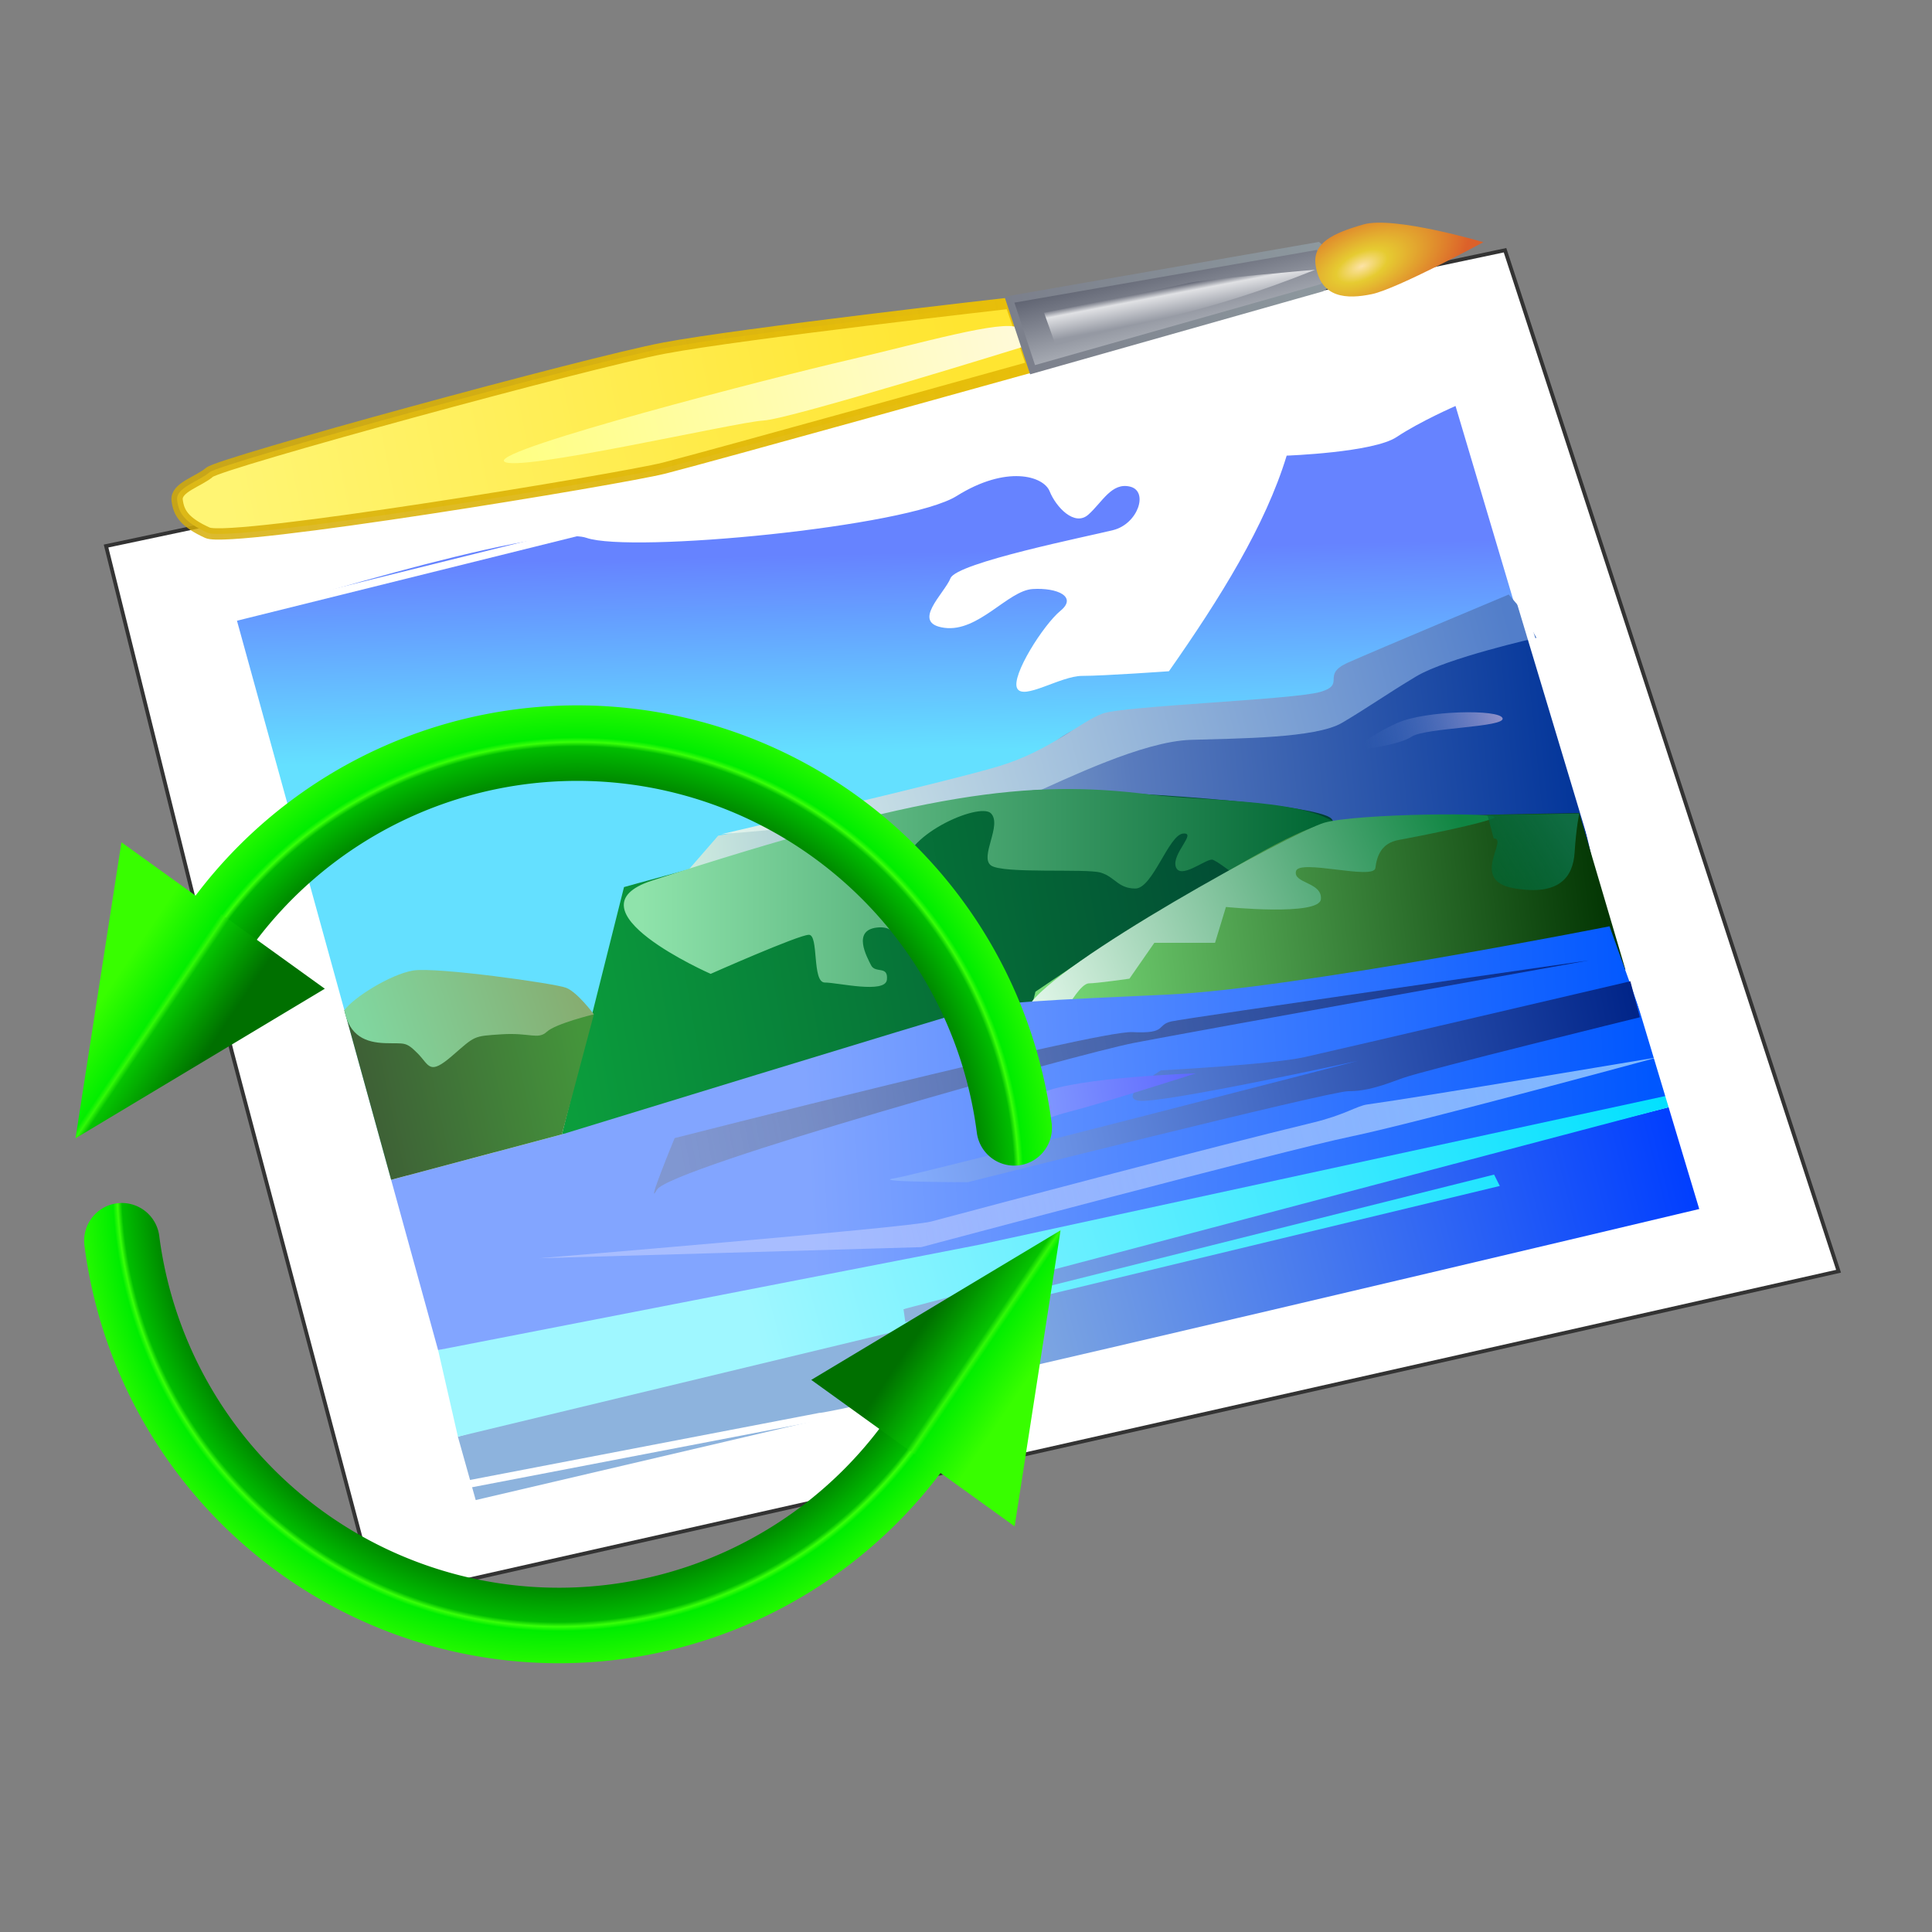 <?xml version="1.0" encoding="UTF-8" standalone="no"?>
<!-- Created with Inkscape (http://www.inkscape.org/) -->

<svg
   xmlns:dc="http://purl.org/dc/elements/1.1/"
   xmlns:cc="http://creativecommons.org/ns#"
   xmlns:rdf="http://www.w3.org/1999/02/22-rdf-syntax-ns#"
   xmlns:svg="http://www.w3.org/2000/svg"
   xmlns="http://www.w3.org/2000/svg"
   xmlns:xlink="http://www.w3.org/1999/xlink"
   xmlns:sodipodi="http://sodipodi.sourceforge.net/DTD/sodipodi-0.dtd"
   xmlns:inkscape="http://www.inkscape.org/namespaces/inkscape"
   width="1024"
   height="1024"
   viewBox="0 0 256 256"
   id="svg2"
   version="1.1"
   inkscape:version="0.92.4 (5da689c313, 2019-01-14)"
   sodipodi:docname="icon.svg"
   inkscape:export-filename="D:\Img2Icon\resources\icon.png"
   inkscape:export-xdpi="96"
   inkscape:export-ydpi="96">
  <rect x="0" y="0" width="256" height="256" fill="#808080" stroke="none"/>
  <defs
     id="defs4">
    <linearGradient
       inkscape:collect="always"
       id="linearGradient1314">
      <stop
         style="stop-color:#81d69f;stop-opacity:1;"
         offset="0"
         id="stop1310" />
      <stop
         style="stop-color:#86ad71;stop-opacity:1"
         offset="1"
         id="stop1312" />
    </linearGradient>
    <linearGradient
       inkscape:collect="always"
       id="linearGradient1304">
      <stop
         style="stop-color:#3e6136;stop-opacity:1"
         offset="0"
         id="stop1300" />
      <stop
         style="stop-color:#44953b;stop-opacity:1"
         offset="1"
         id="stop1302" />
    </linearGradient>
    <linearGradient
       id="linearGradient1274"
       inkscape:collect="always">
      <stop
         id="stop1266"
         offset="0"
         style="stop-color:#007000;stop-opacity:1" />
      <stop
         style="stop-color:#05c401;stop-opacity:1"
         offset="0.474"
         id="stop1268" />
      <stop
         id="stop1280"
         offset="0.52"
         style="stop-color:#32f807;stop-opacity:1" />
      <stop
         id="stop1270"
         offset="0.561"
         style="stop-color:#03ee00;stop-opacity:1" />
      <stop
         id="stop1272"
         offset="1"
         style="stop-color:#38fe00;stop-opacity:1" />
    </linearGradient>
    <linearGradient
       inkscape:collect="always"
       id="linearGradient1254">
      <stop
         style="stop-color:#00ff00;stop-opacity:1"
         offset="0"
         id="stop1250" />
      <stop
         id="stop1260"
         offset="0.5"
         style="stop-color:#00e200;stop-opacity:1;" />
      <stop
         style="stop-color:#00d300;stop-opacity:1;"
         offset="0.75"
         id="stop1262" />
      <stop
         style="stop-color:#00c500;stop-opacity:1"
         offset="1"
         id="stop1252" />
    </linearGradient>
    <linearGradient
       inkscape:collect="always"
       id="linearGradient944">
      <stop
         style="stop-color:#007400;stop-opacity:1"
         offset="0"
         id="stop940" />
      <stop
         id="stop958"
         offset="0.77"
         style="stop-color:#006c00;stop-opacity:1" />
      <stop
         style="stop-color:#00be00;stop-opacity:1"
         offset="0.877"
         id="stop960" />
      <stop
         id="stop964"
         offset="0.886"
         style="stop-color:#38ff08;stop-opacity:1" />
      <stop
         id="stop962"
         offset="0.895"
         style="stop-color:#00ed00;stop-opacity:1;" />
      <stop
         style="stop-color:#3aff00;stop-opacity:1"
         offset="1"
         id="stop942" />
    </linearGradient>
    <linearGradient
       inkscape:collect="always"
       id="linearGradient5239">
      <stop
         style="stop-color:#fde3a7;stop-opacity:1"
         offset="0"
         id="stop5241" />
      <stop
         id="stop5247"
         offset="0.239"
         style="stop-color:#e6cb31;stop-opacity:1" />
      <stop
         style="stop-color:#dc612a;stop-opacity:1"
         offset="1"
         id="stop5243" />
    </linearGradient>
    <linearGradient
       inkscape:collect="always"
       id="linearGradient5219">
      <stop
         style="stop-color:#9599a3;stop-opacity:1"
         offset="0"
         id="stop5221" />
      <stop
         id="stop5227"
         offset="0.751"
         style="stop-color:#e0e1e4;stop-opacity:1" />
      <stop
         style="stop-color:#656977;stop-opacity:1"
         offset="1"
         id="stop5223" />
    </linearGradient>
    <linearGradient
       inkscape:collect="always"
       id="linearGradient5201">
      <stop
         style="stop-color:#abafb7;stop-opacity:1"
         offset="0"
         id="stop5203" />
      <stop
         style="stop-color:#616573;stop-opacity:1"
         offset="1"
         id="stop5205" />
    </linearGradient>
    <linearGradient
       inkscape:collect="always"
       id="linearGradient5193">
      <stop
         style="stop-color:#7b7f8b;stop-opacity:1"
         offset="0"
         id="stop5195" />
      <stop
         style="stop-color:#8e999f;stop-opacity:1"
         offset="1"
         id="stop5197" />
    </linearGradient>
    <linearGradient
       inkscape:collect="always"
       id="linearGradient5183">
      <stop
         style="stop-color:#ffff82;stop-opacity:1"
         offset="0"
         id="stop5185" />
      <stop
         style="stop-color:#fffad7;stop-opacity:1"
         offset="1"
         id="stop5187" />
    </linearGradient>
    <linearGradient
       inkscape:collect="always"
       id="linearGradient5173">
      <stop
         style="stop-color:#fff573;stop-opacity:1"
         offset="0"
         id="stop5175" />
      <stop
         style="stop-color:#ffe531;stop-opacity:1"
         offset="1"
         id="stop5177" />
    </linearGradient>
    <linearGradient
       inkscape:collect="always"
       id="linearGradient5165">
      <stop
         style="stop-color:#d5ac04;stop-opacity:0.827"
         offset="0"
         id="stop5167" />
      <stop
         style="stop-color:#e7be0a;stop-opacity:1"
         offset="1"
         id="stop5169" />
    </linearGradient>
    <linearGradient
       inkscape:collect="always"
       id="linearGradient4331">
      <stop
         style="stop-color:#6683ff;stop-opacity:1"
         offset="0"
         id="stop4334" />
      <stop
         style="stop-color:#64e0ff;stop-opacity:1"
         offset="1"
         id="stop4336" />
    </linearGradient>
    <linearGradient
       inkscape:collect="always"
       id="linearGradient4224">
      <stop
         style="stop-color:#9393ca;stop-opacity:1"
         offset="0"
         id="stop4226" />
      <stop
         style="stop-color:#527eca;stop-opacity:0;"
         offset="1"
         id="stop4228" />
    </linearGradient>
    <linearGradient
       inkscape:collect="always"
       id="linearGradient4214">
      <stop
         style="stop-color:#527eca;stop-opacity:1"
         offset="0"
         id="stop4216" />
      <stop
         style="stop-color:#e0f3eb;stop-opacity:1"
         offset="1"
         id="stop4218" />
    </linearGradient>
    <linearGradient
       inkscape:collect="always"
       id="linearGradient4200">
      <stop
         style="stop-color:#003399;stop-opacity:1"
         offset="0"
         id="stop4202" />
      <stop
         id="stop4208"
         offset="0.5"
         style="stop-color:#597bbd;stop-opacity:1" />
      <stop
         style="stop-color:#d0eee0;stop-opacity:1"
         offset="1"
         id="stop4204" />
    </linearGradient>
    <linearGradient
       inkscape:collect="always"
       id="linearGradient4339">
      <stop
         style="stop-color:#8fe3ab;stop-opacity:1"
         offset="0"
         id="stop4341" />
      <stop
         style="stop-color:#006633;stop-opacity:1"
         offset="1"
         id="stop4343" />
    </linearGradient>
    <linearGradient
       inkscape:collect="always"
       id="linearGradient4329">
      <stop
         style="stop-color:#004033;stop-opacity:1"
         offset="0"
         id="stop4331" />
      <stop
         style="stop-color:#0b9d3c;stop-opacity:1"
         offset="1"
         id="stop4333" />
    </linearGradient>
    <linearGradient
       inkscape:collect="always"
       id="linearGradient4268">
      <stop
         style="stop-color:#0f6c42;stop-opacity:1"
         offset="0"
         id="stop4270" />
      <stop
         style="stop-color:#006633;stop-opacity:0.659"
         offset="1"
         id="stop4272" />
    </linearGradient>
    <linearGradient
       inkscape:collect="always"
       id="linearGradient4258">
      <stop
         style="stop-color:#0f8542;stop-opacity:1"
         offset="0"
         id="stop4260" />
      <stop
         style="stop-color:#e4f8eb;stop-opacity:1"
         offset="1"
         id="stop4262" />
    </linearGradient>
    <linearGradient
       inkscape:collect="always"
       id="linearGradient4238">
      <stop
         style="stop-color:#003100;stop-opacity:1"
         offset="0"
         id="stop4240" />
      <stop
         style="stop-color:#7de27d;stop-opacity:1"
         offset="1"
         id="stop4242" />
    </linearGradient>
    <linearGradient
       inkscape:collect="always"
       id="linearGradient4219">
      <stop
         style="stop-color:#022689;stop-opacity:1"
         offset="0"
         id="stop4221" />
      <stop
         style="stop-color:#7c7c7d;stop-opacity:0.352"
         offset="1"
         id="stop4223" />
    </linearGradient>
    <linearGradient
       inkscape:collect="always"
       id="linearGradient4207">
      <stop
         style="stop-color:#5b64ff;stop-opacity:1"
         offset="0"
         id="stop4209" />
      <stop
         style="stop-color:#859eff;stop-opacity:1"
         offset="1"
         id="stop4211" />
    </linearGradient>
    <linearGradient
       inkscape:collect="always"
       id="linearGradient4197">
      <stop
         style="stop-color:#002488;stop-opacity:1"
         offset="0"
         id="stop4199" />
      <stop
         style="stop-color:#88b0ff;stop-opacity:1"
         offset="1"
         id="stop4201" />
    </linearGradient>
    <linearGradient
       inkscape:collect="always"
       id="linearGradient4187">
      <stop
         style="stop-color:#7db8ff;stop-opacity:1"
         offset="0"
         id="stop4189" />
      <stop
         style="stop-color:#e2e2ff;stop-opacity:0.392"
         offset="1"
         id="stop4191" />
    </linearGradient>
    <linearGradient
       inkscape:collect="always"
       id="linearGradient4175">
      <stop
         style="stop-color:#0057ff;stop-opacity:1"
         offset="0"
         id="stop4177" />
      <stop
         style="stop-color:#82a5ff;stop-opacity:1"
         offset="1"
         id="stop4179" />
    </linearGradient>
    <linearGradient
       inkscape:collect="always"
       id="linearGradient4167">
      <stop
         style="stop-color:#00e0ff;stop-opacity:1"
         offset="0"
         id="stop4169" />
      <stop
         style="stop-color:#9ff7ff;stop-opacity:1"
         offset="1"
         id="stop4171" />
    </linearGradient>
    <linearGradient
       inkscape:collect="always"
       id="linearGradient4149">
      <stop
         style="stop-color:#003eff;stop-opacity:1"
         offset="0"
         id="stop4151" />
      <stop
         style="stop-color:#8db3dd;stop-opacity:1"
         offset="1"
         id="stop4153" />
    </linearGradient>
    <linearGradient
       inkscape:collect="always"
       xlink:href="#linearGradient4331"
       id="linearGradient4525"
       gradientUnits="userSpaceOnUse"
       gradientTransform="translate(158.693,-23.049)"
       x1="394.222"
       y1="658.007"
       x2="394.603"
       y2="675.169" />
    <linearGradient
       inkscape:collect="always"
       xlink:href="#linearGradient4200"
       id="linearGradient4527"
       gradientUnits="userSpaceOnUse"
       gradientTransform="translate(99.467,40.267)"
       x1="445.057"
       y1="678.815"
       x2="366.149"
       y2="686.812" />
    <linearGradient
       inkscape:collect="always"
       xlink:href="#linearGradient4214"
       id="linearGradient4529"
       gradientUnits="userSpaceOnUse"
       x1="536.793"
       y1="703.221"
       x2="469.348"
       y2="721.348" />
    <linearGradient
       inkscape:collect="always"
       xlink:href="#linearGradient4224"
       id="linearGradient4531"
       gradientUnits="userSpaceOnUse"
       x1="536.66"
       y1="712.161"
       x2="524.671"
       y2="715.093" />
    <linearGradient
       inkscape:collect="always"
       xlink:href="#linearGradient4329"
       id="linearGradient4533"
       gradientUnits="userSpaceOnUse"
       x1="523.566"
       y1="726.153"
       x2="455.423"
       y2="737.998" />
    <linearGradient
       inkscape:collect="always"
       xlink:href="#linearGradient4339"
       id="linearGradient4535"
       gradientUnits="userSpaceOnUse"
       gradientTransform="translate(100,40)"
       x1="362.686"
       y1="686.778"
       x2="421.945"
       y2="686.778" />
    <linearGradient
       inkscape:collect="always"
       xlink:href="#linearGradient4238"
       id="linearGradient4559"
       gradientUnits="userSpaceOnUse"
       gradientTransform="translate(100,40)"
       x1="446.944"
       y1="687.985"
       x2="394.876"
       y2="694.066" />
    <linearGradient
       inkscape:collect="always"
       xlink:href="#linearGradient4258"
       id="linearGradient4561"
       gradientUnits="userSpaceOnUse"
       x1="533.43"
       y1="722.495"
       x2="495.801"
       y2="738.216" />
    <linearGradient
       inkscape:collect="always"
       xlink:href="#linearGradient4268"
       id="linearGradient4563"
       gradientUnits="userSpaceOnUse"
       gradientTransform="translate(0.134,0.269)"
       x1="542.075"
       y1="721.311"
       x2="535.223"
       y2="726.283" />
    <linearGradient
       inkscape:collect="always"
       xlink:href="#linearGradient4149"
       id="linearGradient5059"
       gradientUnits="userSpaceOnUse"
       gradientTransform="translate(0,40)"
       x1="452.627"
       y1="710.196"
       x2="388.41"
       y2="726.536" />
    <linearGradient
       inkscape:collect="always"
       xlink:href="#linearGradient4167"
       id="linearGradient5061"
       gradientUnits="userSpaceOnUse"
       gradientTransform="translate(0,30)"
       x1="451.32"
       y1="713.464"
       x2="372.069"
       y2="735.196" />
    <linearGradient
       inkscape:collect="always"
       xlink:href="#linearGradient4175"
       id="linearGradient5063"
       gradientUnits="userSpaceOnUse"
       gradientTransform="translate(0,40)"
       x1="449.421"
       y1="702.36"
       x2="376.318"
       y2="706.119" />
    <linearGradient
       inkscape:collect="always"
       xlink:href="#linearGradient4187"
       id="linearGradient5065"
       gradientUnits="userSpaceOnUse"
       gradientTransform="translate(0,40)"
       x1="449.359"
       y1="701.617"
       x2="384.325"
       y2="718.121" />
    <linearGradient
       inkscape:collect="always"
       xlink:href="#linearGradient4197"
       id="linearGradient5067"
       gradientUnits="userSpaceOnUse"
       x1="448.355"
       y1="737.401"
       x2="383.303"
       y2="750.147" />
    <linearGradient
       inkscape:collect="always"
       xlink:href="#linearGradient4207"
       id="linearGradient5069"
       gradientUnits="userSpaceOnUse"
       x1="411.203"
       y1="743.845"
       x2="394.728"
       y2="746.316" />
    <linearGradient
       inkscape:collect="always"
       xlink:href="#linearGradient4219"
       id="linearGradient5071"
       gradientUnits="userSpaceOnUse"
       gradientTransform="translate(0,40)"
       x1="443.49"
       y1="693.491"
       x2="365.059"
       y2="708.684" />
    <linearGradient
       inkscape:collect="always"
       xlink:href="#linearGradient5165"
       id="linearGradient5171"
       x1="460.796"
       y1="607.238"
       x2="424.751"
       y2="671.754"
       gradientUnits="userSpaceOnUse" />
    <linearGradient
       inkscape:collect="always"
       xlink:href="#linearGradient5173"
       id="linearGradient5179"
       x1="458.646"
       y1="611.386"
       x2="426.748"
       y2="667.914"
       gradientUnits="userSpaceOnUse" />
    <linearGradient
       inkscape:collect="always"
       xlink:href="#linearGradient5183"
       id="linearGradient5189"
       x1="425.487"
       y1="631.727"
       x2="404.727"
       y2="671.642"
       gradientUnits="userSpaceOnUse"
       gradientTransform="translate(20)" />
    <linearGradient
       inkscape:collect="always"
       xlink:href="#linearGradient5193"
       id="linearGradient5199"
       x1="425.123"
       y1="671.901"
       x2="411.267"
       y2="697.127"
       gradientUnits="userSpaceOnUse" />
    <linearGradient
       inkscape:collect="always"
       xlink:href="#linearGradient5201"
       id="linearGradient5207"
       x1="416.006"
       y1="681.931"
       x2="421.499"
       y2="684.666"
       gradientUnits="userSpaceOnUse" />
    <linearGradient
       inkscape:collect="always"
       xlink:href="#linearGradient5219"
       id="linearGradient5225"
       x1="416.234"
       y1="684.671"
       x2="418.528"
       y2="685.992"
       gradientUnits="userSpaceOnUse" />
    <radialGradient
       inkscape:collect="always"
       xlink:href="#linearGradient5239"
       id="radialGradient5245"
       cx="409.633"
       cy="700.355"
       fx="409.633"
       fy="700.355"
       r="4.496"
       gradientTransform="matrix(1.06,0.318,-0.634,2.114,419.481,-912.202)"
       gradientUnits="userSpaceOnUse" />
    <radialGradient
       inkscape:collect="always"
       xlink:href="#linearGradient944"
       id="radialGradient948"
       cx="515.062"
       cy="692.666"
       fx="515.062"
       fy="692.666"
       r="43.036"
       gradientUnits="userSpaceOnUse"
       gradientTransform="translate(-1.307,-3.049)" />
    <radialGradient
       inkscape:collect="always"
       xlink:href="#linearGradient1254"
       id="radialGradient1256"
       cx="550.507"
       cy="711.885"
       fx="550.507"
       fy="711.885"
       r="11.087"
       gradientTransform="matrix(0.68,0.466,-0.869,1.271,792.428,-447.947)"
       gradientUnits="userSpaceOnUse" />
    <linearGradient
       inkscape:collect="always"
       xlink:href="#linearGradient1274"
       id="linearGradient1276"
       x1="541.099"
       y1="712.824"
       x2="549.499"
       y2="718.486"
       gradientUnits="userSpaceOnUse"
       gradientTransform="translate(-1.307,-3.049)" />
    <radialGradient
       inkscape:collect="always"
       xlink:href="#linearGradient944"
       id="radialGradient1294"
       gradientUnits="userSpaceOnUse"
       cx="515.062"
       cy="692.666"
       fx="515.062"
       fy="692.666"
       r="43.036" />
    <linearGradient
       inkscape:collect="always"
       xlink:href="#linearGradient1274"
       id="linearGradient1296"
       gradientUnits="userSpaceOnUse"
       x1="541.099"
       y1="712.824"
       x2="549.499"
       y2="718.486" />
    <linearGradient
       inkscape:collect="always"
       xlink:href="#linearGradient1304"
       id="linearGradient1306"
       x1="499.004"
       y1="686.276"
       x2="517.434"
       y2="682.356"
       gradientUnits="userSpaceOnUse"
       gradientTransform="translate(-1.307,-3.049)" />
    <linearGradient
       inkscape:collect="always"
       xlink:href="#linearGradient1314"
       id="linearGradient1316"
       x1="499.651"
       y1="680.77"
       x2="517.488"
       y2="675.136"
       gradientUnits="userSpaceOnUse"
       gradientTransform="translate(-2.049,-1.978)" />
    <linearGradient
       inkscape:collect="always"
       xlink:href="#linearGradient4331"
       id="linearGradient1355"
       gradientUnits="userSpaceOnUse"
       gradientTransform="translate(158.693,-23.049)"
       x1="394.222"
       y1="658.007"
       x2="394.603"
       y2="675.169" />
    <radialGradient
       inkscape:collect="always"
       xlink:href="#linearGradient944"
       id="radialGradient1357"
       gradientUnits="userSpaceOnUse"
       gradientTransform="translate(-1.307,-3.049)"
       cx="515.062"
       cy="692.666"
       fx="515.062"
       fy="692.666"
       r="43.036" />
    <linearGradient
       inkscape:collect="always"
       xlink:href="#linearGradient1274"
       id="linearGradient1359"
       gradientUnits="userSpaceOnUse"
       gradientTransform="translate(-1.307,-3.049)"
       x1="541.099"
       y1="712.824"
       x2="549.499"
       y2="718.486" />
    <linearGradient
       inkscape:collect="always"
       xlink:href="#linearGradient1314"
       id="linearGradient1361"
       gradientUnits="userSpaceOnUse"
       gradientTransform="translate(-2.049,-1.978)"
       x1="499.651"
       y1="680.77"
       x2="517.488"
       y2="675.136" />
  </defs>
  <sodipodi:namedview
     id="base"
     pagecolor="#ffffff"
     bordercolor="#666666"
     borderopacity="1.0"
     inkscape:pageopacity="0.0"
     inkscape:pageshadow="2"
     inkscape:zoom="1.6234774"
     inkscape:cx="-37.0381"
     inkscape:cy="168.32754"
     inkscape:document-units="px"
     inkscape:current-layer="layer1"
     showgrid="false"
     showguides="false"
     inkscape:window-width="1366"
     inkscape:window-height="707"
     inkscape:window-x="-8"
     inkscape:window-y="-8"
     inkscape:window-maximized="1"
     fit-margin-left="1"
     fit-margin-bottom="1"
     fit-margin-top="1"
     fit-margin-right="1"
     units="px" />
  <g
     inkscape:label="Layer 1"
     inkscape:groupmode="layer"
     id="layer1"
     transform="translate(-471.483,-488.869)">
    <g
       id="g1353"
       transform="matrix(1.535,0,0,1.537,-243.083,-414.148)"
       style="stroke-width:0.651">
      <path
         sodipodi:nodetypes="cccccc"
         inkscape:connector-curvature="0"
         id="path4438"
         d="M 474.67,634.593 595.433,609.091 624.226,697.113 498.076,725.47 485.529,678.192 Z"
         style="fill:#ffffff;fill-opacity:1;fill-rule:evenodd;stroke:#333333;stroke-width:0.325;stroke-linecap:butt;stroke-linejoin:miter;stroke-miterlimit:4;stroke-dasharray:none;stroke-opacity:1" />
      <path
         sodipodi:nodetypes="cscssccsccsssccsccccc"
         style="fill:url(#linearGradient1355);fill-opacity:1;fill-rule:evenodd;stroke:none;stroke-width:0.651px;stroke-linecap:butt;stroke-linejoin:miter;stroke-opacity:1"
         d="m 485.919,640.842 c 0,0 26.344,-8.291 30.222,-6.954 3.878,1.337 27.681,-0.936 31.96,-3.611 4.279,-2.675 7.489,-1.738 8.024,-0.401 0.535,1.337 2.14,3.076 3.343,2.006 1.204,-1.07 2.006,-2.808 3.611,-2.407 1.605,0.401 0.669,3.209 -1.471,3.744 -2.14,0.535 -13.506,2.808 -14.041,4.145 -0.535,1.337 -3.477,3.878 -0.535,4.279 2.942,0.401 5.483,-3.209 7.622,-3.343 2.14,-0.134 3.878,0.669 2.407,1.872 -1.471,1.204 -4.279,5.616 -3.744,6.686 0.535,1.07 3.744,-1.07 5.616,-1.07 1.872,0 7.489,-0.401 7.489,-0.401 4.429,-6.312 8.326,-12.564 10.163,-18.588 0,0 7.489,-0.267 9.494,-1.605 2.006,-1.337 5.082,-2.675 5.082,-2.675 l 6.018,20.192 -67.397,32.495 -30.5,14.023 z"
         id="path4489"
         inkscape:connector-curvature="0" />
      <g
         transform="translate(58.693,-63.049)"
         id="g4493"
         style="stroke-width:0.651">
        <path
           inkscape:connector-curvature="0"
           id="path4495"
           d="m 468.815,722.615 c 0,0 26.658,-4.798 28.258,-7.198 1.599,-2.399 6.931,-3.599 9.997,-3.732 3.066,-0.133 11.063,0.133 13.462,-0.933 2.399,-1.066 14.271,-7.864 16.537,-8.131 2.266,-0.267 7.189,21.993 7.189,21.993 l -84.373,8.264 z"
           style="fill:url(#linearGradient4527);fill-opacity:1;fill-rule:evenodd;stroke:none;stroke-width:0.651px;stroke-linecap:butt;stroke-linejoin:miter;stroke-opacity:1"
           sodipodi:nodetypes="cssssccc" />
        <path
           style="fill:url(#linearGradient4529);fill-opacity:1;fill-rule:evenodd;stroke:none;stroke-width:0.651px;stroke-linecap:butt;stroke-linejoin:miter;stroke-opacity:1"
           d="m 537.059,701.821 c 0,0 -11.463,4.798 -13.862,5.865 -2.399,1.066 -0.133,1.866 -2.399,2.533 -2.266,0.666 -16.928,1.2 -18.794,1.866 -1.866,0.666 -4.532,3.199 -8.93,4.532 -4.399,1.333 -23.992,5.867 -23.992,5.867 0,0 23.193,-1.868 26.525,-3.334 3.332,-1.466 9.863,-4.665 13.995,-4.798 4.132,-0.133 10.797,-0.133 13.062,-1.466 2.266,-1.333 3.732,-2.399 6.398,-3.999 2.666,-1.599 10.397,-3.332 10.397,-3.332 l -1.599,-2.799 z"
           id="path4497"
           inkscape:connector-curvature="0"
           sodipodi:nodetypes="csssscssssccc" />
        <path
           style="fill:url(#linearGradient4531);fill-opacity:1;fill-rule:evenodd;stroke:none;stroke-width:0.651px;stroke-linecap:butt;stroke-linejoin:miter;stroke-opacity:1"
           d="m 523.598,715.284 c 0,0 3.865,-0.4 5.065,-1.2 1.2,-0.8 8.131,-0.8 7.864,-1.599 -0.267,-0.8 -6.665,-0.666 -9.064,0.4 -2.399,1.066 -3.865,2.399 -3.865,2.399 z"
           id="path4499"
           inkscape:connector-curvature="0" />
      </g>
      <g
         id="g4501"
         transform="translate(58.16,-62.782)"
         style="stroke-width:0.651">
        <path
           sodipodi:nodetypes="csssccc"
           inkscape:connector-curvature="0"
           id="path4503"
           d="m 461.222,726.776 c 0,0 29.925,-8.354 35.91,-8.354 5.985,0 24.19,1.122 25.187,2.494 0.998,1.372 2.868,7.107 0.623,8.479 -2.244,1.372 -15.461,13.84 -15.461,13.84 l -51.621,4.863 z"
           style="fill:url(#linearGradient4533);fill-opacity:1;fill-rule:evenodd;stroke:none;stroke-width:0.651px;stroke-linecap:butt;stroke-linejoin:miter;stroke-opacity:1" />
        <path
           sodipodi:nodetypes="cssssssscsssssscsccssc"
           inkscape:connector-curvature="0"
           id="path4505"
           d="m 468.703,734.257 c 0,0 7.606,-3.367 8.479,-3.367 0.873,0 0.249,4.115 1.372,4.115 1.122,0 5.237,0.998 5.362,-0.249 0.125,-1.247 -0.998,-0.499 -1.372,-1.247 -0.374,-0.748 -1.621,-2.993 0.499,-3.242 2.12,-0.249 1.87,1.995 3.491,2.369 1.621,0.374 0.998,-1.995 1.496,-2.244 0.499,-0.249 1.247,0.873 1.621,-0.249 0.374,-1.122 -3.865,-1.746 -4.239,-4.738 -0.374,-2.993 6.484,-5.985 7.481,-4.988 0.998,0.998 -0.998,3.741 0,4.489 0.998,0.748 8.229,0.249 9.476,0.623 1.247,0.374 1.496,1.372 2.993,1.372 1.496,0 2.868,-4.613 4.115,-4.738 1.247,-0.125 -0.998,1.746 -0.623,2.868 0.374,1.122 2.494,-0.623 3.117,-0.623 0.623,0 6.983,5.362 6.983,5.362 l 4.233,-8.033 c -2.309,-2.611 -11.709,-2.32 -16.578,-2.94 -10.507,-1.338 -19.646,-0.148 -42.963,7.419 -7.632,2.477 5.058,8.043 5.058,8.043 z"
           style="fill:url(#linearGradient4535);fill-opacity:1;fill-rule:evenodd;stroke:none;stroke-width:0.651px;stroke-linecap:butt;stroke-linejoin:miter;stroke-opacity:1" />
      </g>
      <g
         id="g4551"
         transform="translate(58.693,-63.049)"
         style="stroke-width:0.651">
        <path
           inkscape:connector-curvature="0"
           id="path4553"
           d="m 496.206,736.061 c 0,0 8.931,-6.081 11.212,-7.221 2.28,-1.14 10.261,-6.461 13.682,-7.221 3.42,-0.76 22.043,-0.95 22.043,-0.95 l 3.991,13.492 -52.257,7.221 z"
           style="fill:url(#linearGradient4559);fill-opacity:1;fill-rule:evenodd;stroke:none;stroke-width:0.651px;stroke-linecap:butt;stroke-linejoin:miter;stroke-opacity:1" />
        <path
           sodipodi:nodetypes="csccccsssssssc"
           inkscape:connector-curvature="0"
           id="path4555"
           d="m 499.077,737.224 c 0,0 1.075,-1.881 1.747,-1.881 0.672,0 3.494,-0.403 3.494,-0.403 l 2.15,-3.091 h 5.24 l 0.941,-3.09 c 0,0 8.062,0.806 8.197,-0.672 0.134,-1.478 -2.419,-1.344 -2.15,-2.419 0.269,-1.075 6.718,0.806 6.853,-0.269 0.134,-1.075 0.537,-2.15 2.016,-2.419 1.478,-0.269 6.987,-1.344 8.197,-1.881 1.209,-0.537 -11.959,-0.403 -14.646,0.403 -2.687,0.806 -23.38,12.093 -25.53,15.856 -1.555,2.721 3.494,-0.134 3.494,-0.134 z"
           style="fill:url(#linearGradient4561);fill-opacity:1;fill-rule:evenodd;stroke:none;stroke-width:0.651px;stroke-linecap:butt;stroke-linejoin:miter;stroke-opacity:1" />
        <path
           inkscape:connector-curvature="0"
           id="path4557"
           d="m 535.76,722.846 c 1.344,0 -2.15,3.628 1.747,4.3 3.897,0.672 5.106,-0.941 5.24,-3.091 0.134,-2.15 0.403,-3.359 0.403,-3.359 l -7.928,0.134 z"
           style="fill:url(#linearGradient4563);fill-opacity:1;fill-rule:evenodd;stroke:none;stroke-width:0.651px;stroke-linecap:butt;stroke-linejoin:miter;stroke-opacity:1" />
      </g>
      <g
         transform="translate(158.693,-63.049)"
         id="g5043"
         style="stroke-width:0.651">
        <path
           style="fill:url(#linearGradient5059);fill-opacity:1;fill-rule:evenodd;stroke:none;stroke-width:0.651px;stroke-linecap:butt;stroke-linejoin:miter;stroke-opacity:1"
           d="m 347.887,779.889 106.047,-24.791 -2.778,-9.151 -64.381,16.34 -1.961,1.144 -38.465,10.994 z"
           id="path5045"
           inkscape:connector-curvature="0"
           sodipodi:nodetypes="ccccccc" />
        <path
           sodipodi:nodetypes="ccccccccc"
           style="fill:url(#linearGradient5061);fill-opacity:1;fill-rule:evenodd;stroke:none;stroke-width:0.651px;stroke-linecap:butt;stroke-linejoin:miter;stroke-opacity:1"
           d="m 435.797,751.83 -50.824,12.716 -0.157,-1.115 66.342,-17.484 -1.471,-4.412 -105.046,25.422 1.71,7.468 89.937,-21.615 z"
           id="path5047"
           inkscape:connector-curvature="0" />
        <path
           style="fill:url(#linearGradient5063);fill-opacity:1;fill-rule:evenodd;stroke:none;stroke-width:0.651px;stroke-linecap:butt;stroke-linejoin:miter;stroke-opacity:1"
           d="m 391.351,757.876 59.642,-12.909 -5.229,-14.543 c 0,0 -27.288,5.392 -38.073,5.883 -10.785,0.49 -14.543,0.654 -16.994,1.307 -2.451,0.654 -35.37,10.751 -35.37,10.751 l -14.74,3.917 4.052,14.676 z"
           id="path5049"
           inkscape:connector-curvature="0"
           sodipodi:nodetypes="cccsscccc" />
        <path
           style="fill:url(#linearGradient5065);fill-opacity:1;fill-rule:evenodd;stroke:none;stroke-width:0.651px;stroke-linecap:butt;stroke-linejoin:miter;stroke-opacity:1"
           d="m 450.013,741.699 c 0,0 -20.425,3.431 -25.164,4.085 -0.901,0.124 -1.963,0.906 -4.68,1.562 -9.009,2.175 -25.928,6.656 -32.97,8.531 -1.999,0.532 -33.846,3.164 -33.846,3.164 l 32.992,-0.956 c 0,0 31.477,-8.381 37.033,-9.524 5.556,-1.144 26.635,-6.863 26.635,-6.863 z"
           id="path5051"
           inkscape:connector-curvature="0"
           sodipodi:nodetypes="csssccsc" />
        <path
           style="fill:url(#linearGradient5067);fill-opacity:1;fill-rule:evenodd;stroke:none;stroke-width:0.651px;stroke-linecap:butt;stroke-linejoin:miter;stroke-opacity:1"
           d="m 390.371,752.483 c 0,0 31.21,-7.843 32.844,-7.843 1.634,0 2.941,-0.49 4.739,-1.144 1.797,-0.654 20.425,-5.229 20.425,-5.229 l -0.817,-3.105 c 0,0 -25.164,5.883 -28.105,6.536 -2.941,0.654 -12.419,1.144 -12.419,1.144 0,0 -3.758,2.288 -1.961,2.614 1.797,0.327 18.955,-3.431 18.955,-3.431 0,0 -37.91,9.804 -40.034,10.131 -2.124,0.327 6.373,0.327 6.373,0.327 z"
           id="path5053"
           inkscape:connector-curvature="0" />
        <path
           style="fill:url(#linearGradient5069);fill-opacity:1;fill-rule:evenodd;stroke:none;stroke-width:0.651px;stroke-linecap:butt;stroke-linejoin:miter;stroke-opacity:1"
           d="m 410.049,743.104 c 0,0 -10.214,0.329 -13.18,1.647 -2.965,1.318 -3.13,3.789 -3.13,3.789 0,0 2.801,-1.483 5.437,-2.142 2.636,-0.659 10.873,-3.295 10.873,-3.295 z"
           id="path5055"
           inkscape:connector-curvature="0" />
        <path
           sodipodi:nodetypes="ccccscc"
           style="fill:url(#linearGradient5071);fill-opacity:1;fill-rule:evenodd;stroke:none;stroke-width:0.651px;stroke-linecap:butt;stroke-linejoin:miter;stroke-opacity:1"
           d="m 443.953,733.369 c 0,0 -34.447,6.179 -39.236,7.106 -4.789,0.927 -40.094,10.794 -41.175,12.647 -1.081,1.854 1.517,-4.438 1.517,-4.438 0,0 36.415,-9.291 39.504,-9.137 3.089,0.154 2.008,-0.618 3.398,-0.927 1.39,-0.309 35.992,-5.252 35.992,-5.252 z"
           id="path5057"
           inkscape:connector-curvature="0" />
      </g>
      <path
         sodipodi:nodetypes="cccccc"
         inkscape:connector-curvature="0"
         id="path5136"
         d="m 536.266,709.651 c 1.997,0 76.344,-17.665 76.344,-17.665 l -23.195,-76.959 -103.994,25.806 17.204,75.269 z"
         style="fill:none;fill-rule:evenodd;stroke:#ffffff;stroke-width:0.651px;stroke-linecap:butt;stroke-linejoin:miter;stroke-opacity:1" />
      <g
         transform="rotate(-130.76,476.182,614.806)"
         id="g5249"
         style="stroke-width:0.651">
        <path
           style="fill:url(#linearGradient5179);fill-opacity:1;fill-rule:evenodd;stroke:url(#linearGradient5171);stroke-width:0.976;stroke-linecap:butt;stroke-linejoin:miter;stroke-miterlimit:4;stroke-dasharray:none;stroke-opacity:1"
           d="m 421.69,671.41 c 0,0 12.442,-26.421 14.132,-29.8 1.69,-3.379 19.508,-32.565 21.505,-33.487 1.997,-0.922 2.919,-0.768 3.84,-0.154 0.922,0.614 0,2.458 0,3.687 0,1.229 -14.132,30.876 -17.512,36.713 -3.379,5.837 -16.59,25.192 -16.59,25.192 z"
           id="path5163"
           inkscape:connector-curvature="0" />
        <path
           style="fill:url(#linearGradient5189);fill-opacity:1;fill-rule:evenodd;stroke:none;stroke-width:0.651px;stroke-linecap:butt;stroke-linejoin:miter;stroke-opacity:1"
           d="m 423.403,672.159 c 0,0 8.51,-19.552 9.928,-21.376 1.418,-1.824 10.637,-19.35 11.954,-19.248 1.317,0.101 -9.725,22.389 -12.765,28.163 -3.039,5.774 -6.078,12.461 -7.497,12.967 -1.418,0.507 -1.621,-0.507 -1.621,-0.507 z"
           id="path5181"
           inkscape:connector-curvature="0"
           sodipodi:nodetypes="cssssc" />
        <path
           style="fill:url(#linearGradient5207);fill-opacity:1;fill-rule:evenodd;stroke:url(#linearGradient5199);stroke-width:0.651px;stroke-linecap:butt;stroke-linejoin:miter;stroke-opacity:1"
           d="m 421.478,671.247 5.876,2.431 -13.879,23.199 c 0,0 -0.962,0.203 -2.127,-0.507 -1.095,-0.666 -0.81,-1.621 -0.81,-1.621 z"
           id="path5191"
           inkscape:connector-curvature="0"
           sodipodi:nodetypes="cccscc" />
        <path
           style="fill:url(#linearGradient5225);fill-opacity:1;fill-rule:evenodd;stroke:none;stroke-width:0.651px;stroke-linecap:butt;stroke-linejoin:miter;stroke-opacity:1"
           d="m 412.075,695.357 c 0,0 5.666,-7.817 6.311,-9.108 0.645,-1.291 6.168,-11.044 6.168,-11.044 l -2.797,-1.076 c -3.239,7.071 -6.264,11.217 -9.682,21.228 z"
           id="path5209"
           inkscape:connector-curvature="0"
           sodipodi:nodetypes="csccc" />
        <path
           style="fill:url(#radialGradient5245);fill-opacity:1;fill-rule:evenodd;stroke:none;stroke-width:0.651px;stroke-linecap:butt;stroke-linejoin:miter;stroke-opacity:1"
           d="m 404.398,707.901 c 0,0 6.779,-4.363 7.92,-6.846 1.141,-2.483 1.692,-4.389 0,-5.437 -2.425,-1.501 -3.96,0.134 -5.034,2.081 -1.074,1.946 -2.886,10.202 -2.886,10.202 z"
           id="path5237"
           inkscape:connector-curvature="0"
           sodipodi:nodetypes="csssc" />
      </g>
      <path
         sodipodi:open="true"
         d="M 544.358,712.206 A 38.036,38.036 0 0 1 504.207,726.435 38.036,38.036 0 0 1 476.033,694.485"
         sodipodi:end="3.0132682"
         sodipodi:start="0.63586371"
         sodipodi:ry="38.035641"
         sodipodi:rx="38.035641"
         sodipodi:cy="689.61743"
         sodipodi:cx="513.75574"
         sodipodi:type="arc"
         id="path938"
         style="opacity:1;fill:none;fill-opacity:1;stroke:url(#radialGradient1357);stroke-width:6.51;stroke-linecap:round;stroke-linejoin:round;stroke-miterlimit:4;stroke-dasharray:none;stroke-dashoffset:0;stroke-opacity:1" />
      <path
         style="opacity:1;fill:url(#linearGradient1359);fill-opacity:1;stroke:#38ff08;stroke-width:0;stroke-linecap:round;stroke-linejoin:round;stroke-miterlimit:4;stroke-dasharray:none;stroke-dashoffset:0;stroke-opacity:1"
         d="m 535.545,706.479 21.521,-12.896 -3.966,25.523 z"
         id="path1258"
         inkscape:connector-curvature="0"
         sodipodi:nodetypes="cccc" />
      <g
         transform="rotate(-180,515.203,691.143)"
         id="g1292"
         style="stroke-width:0.651">
        <path
           sodipodi:open="true"
           d="m 545.664,715.255 a 38.036,38.036 0 0 1 -40.151,14.229 38.036,38.036 0 0 1 -28.174,-31.95"
           sodipodi:end="3.0132682"
           sodipodi:start="0.63586371"
           sodipodi:ry="38.035641"
           sodipodi:rx="38.035641"
           sodipodi:cy="692.66626"
           sodipodi:cx="515.06238"
           sodipodi:type="arc"
           id="path1282"
           style="opacity:1;fill:none;fill-opacity:1;stroke:url(#radialGradient1294);stroke-width:6.51;stroke-linecap:round;stroke-linejoin:round;stroke-miterlimit:4;stroke-dasharray:none;stroke-dashoffset:0;stroke-opacity:1" />
        <path
           style="opacity:1;fill:url(#linearGradient1296);fill-opacity:1;stroke:#38ff08;stroke-width:0;stroke-linecap:round;stroke-linejoin:round;stroke-miterlimit:4;stroke-dasharray:none;stroke-dashoffset:0;stroke-opacity:1"
           d="m 536.852,709.528 21.521,-12.896 -3.966,25.523 z"
           id="path1284"
           inkscape:connector-curvature="0"
           sodipodi:nodetypes="cccc" />
      </g>
      <path
         sodipodi:nodetypes="cccccc"
         inkscape:connector-curvature="0"
         id="path1298"
         d="m 516.78,674.963 -15.046,-3.65 -6.494,3.305 4.04,14.614 14.74,-3.917 z"
         style="opacity:1;fill:url(#linearGradient1306);fill-opacity:1;stroke:#38ff08;stroke-width:0;stroke-linecap:round;stroke-linejoin:round;stroke-miterlimit:4;stroke-dasharray:none;stroke-dashoffset:0;stroke-opacity:1" />
      <path
         sodipodi:nodetypes="cccssccssc"
         inkscape:connector-curvature="0"
         id="path1308"
         d="m 495.241,674.618 c 0.436,2.232 1.851,2.777 3.539,2.831 1.688,0.054 1.742,-0.163 2.777,0.871 1.034,1.034 0.98,1.96 2.994,0.218 2.014,-1.742 1.797,-1.688 4.247,-1.851 2.45,-0.163 3.158,0.49 3.92,-0.218 0.762,-0.708 4.063,-1.506 4.063,-1.506 0,0 -1.416,-1.906 -2.396,-2.287 -0.98,-0.381 -11.25,-1.815 -13.21,-1.488 -1.96,0.327 -5.192,2.359 -5.934,3.43 z"
         style="opacity:1;fill:url(#linearGradient1361);fill-opacity:1;stroke:#38ff08;stroke-width:0;stroke-linecap:round;stroke-linejoin:round;stroke-miterlimit:4;stroke-dasharray:none;stroke-dashoffset:0;stroke-opacity:1" />
    </g>
  </g>
</svg>
